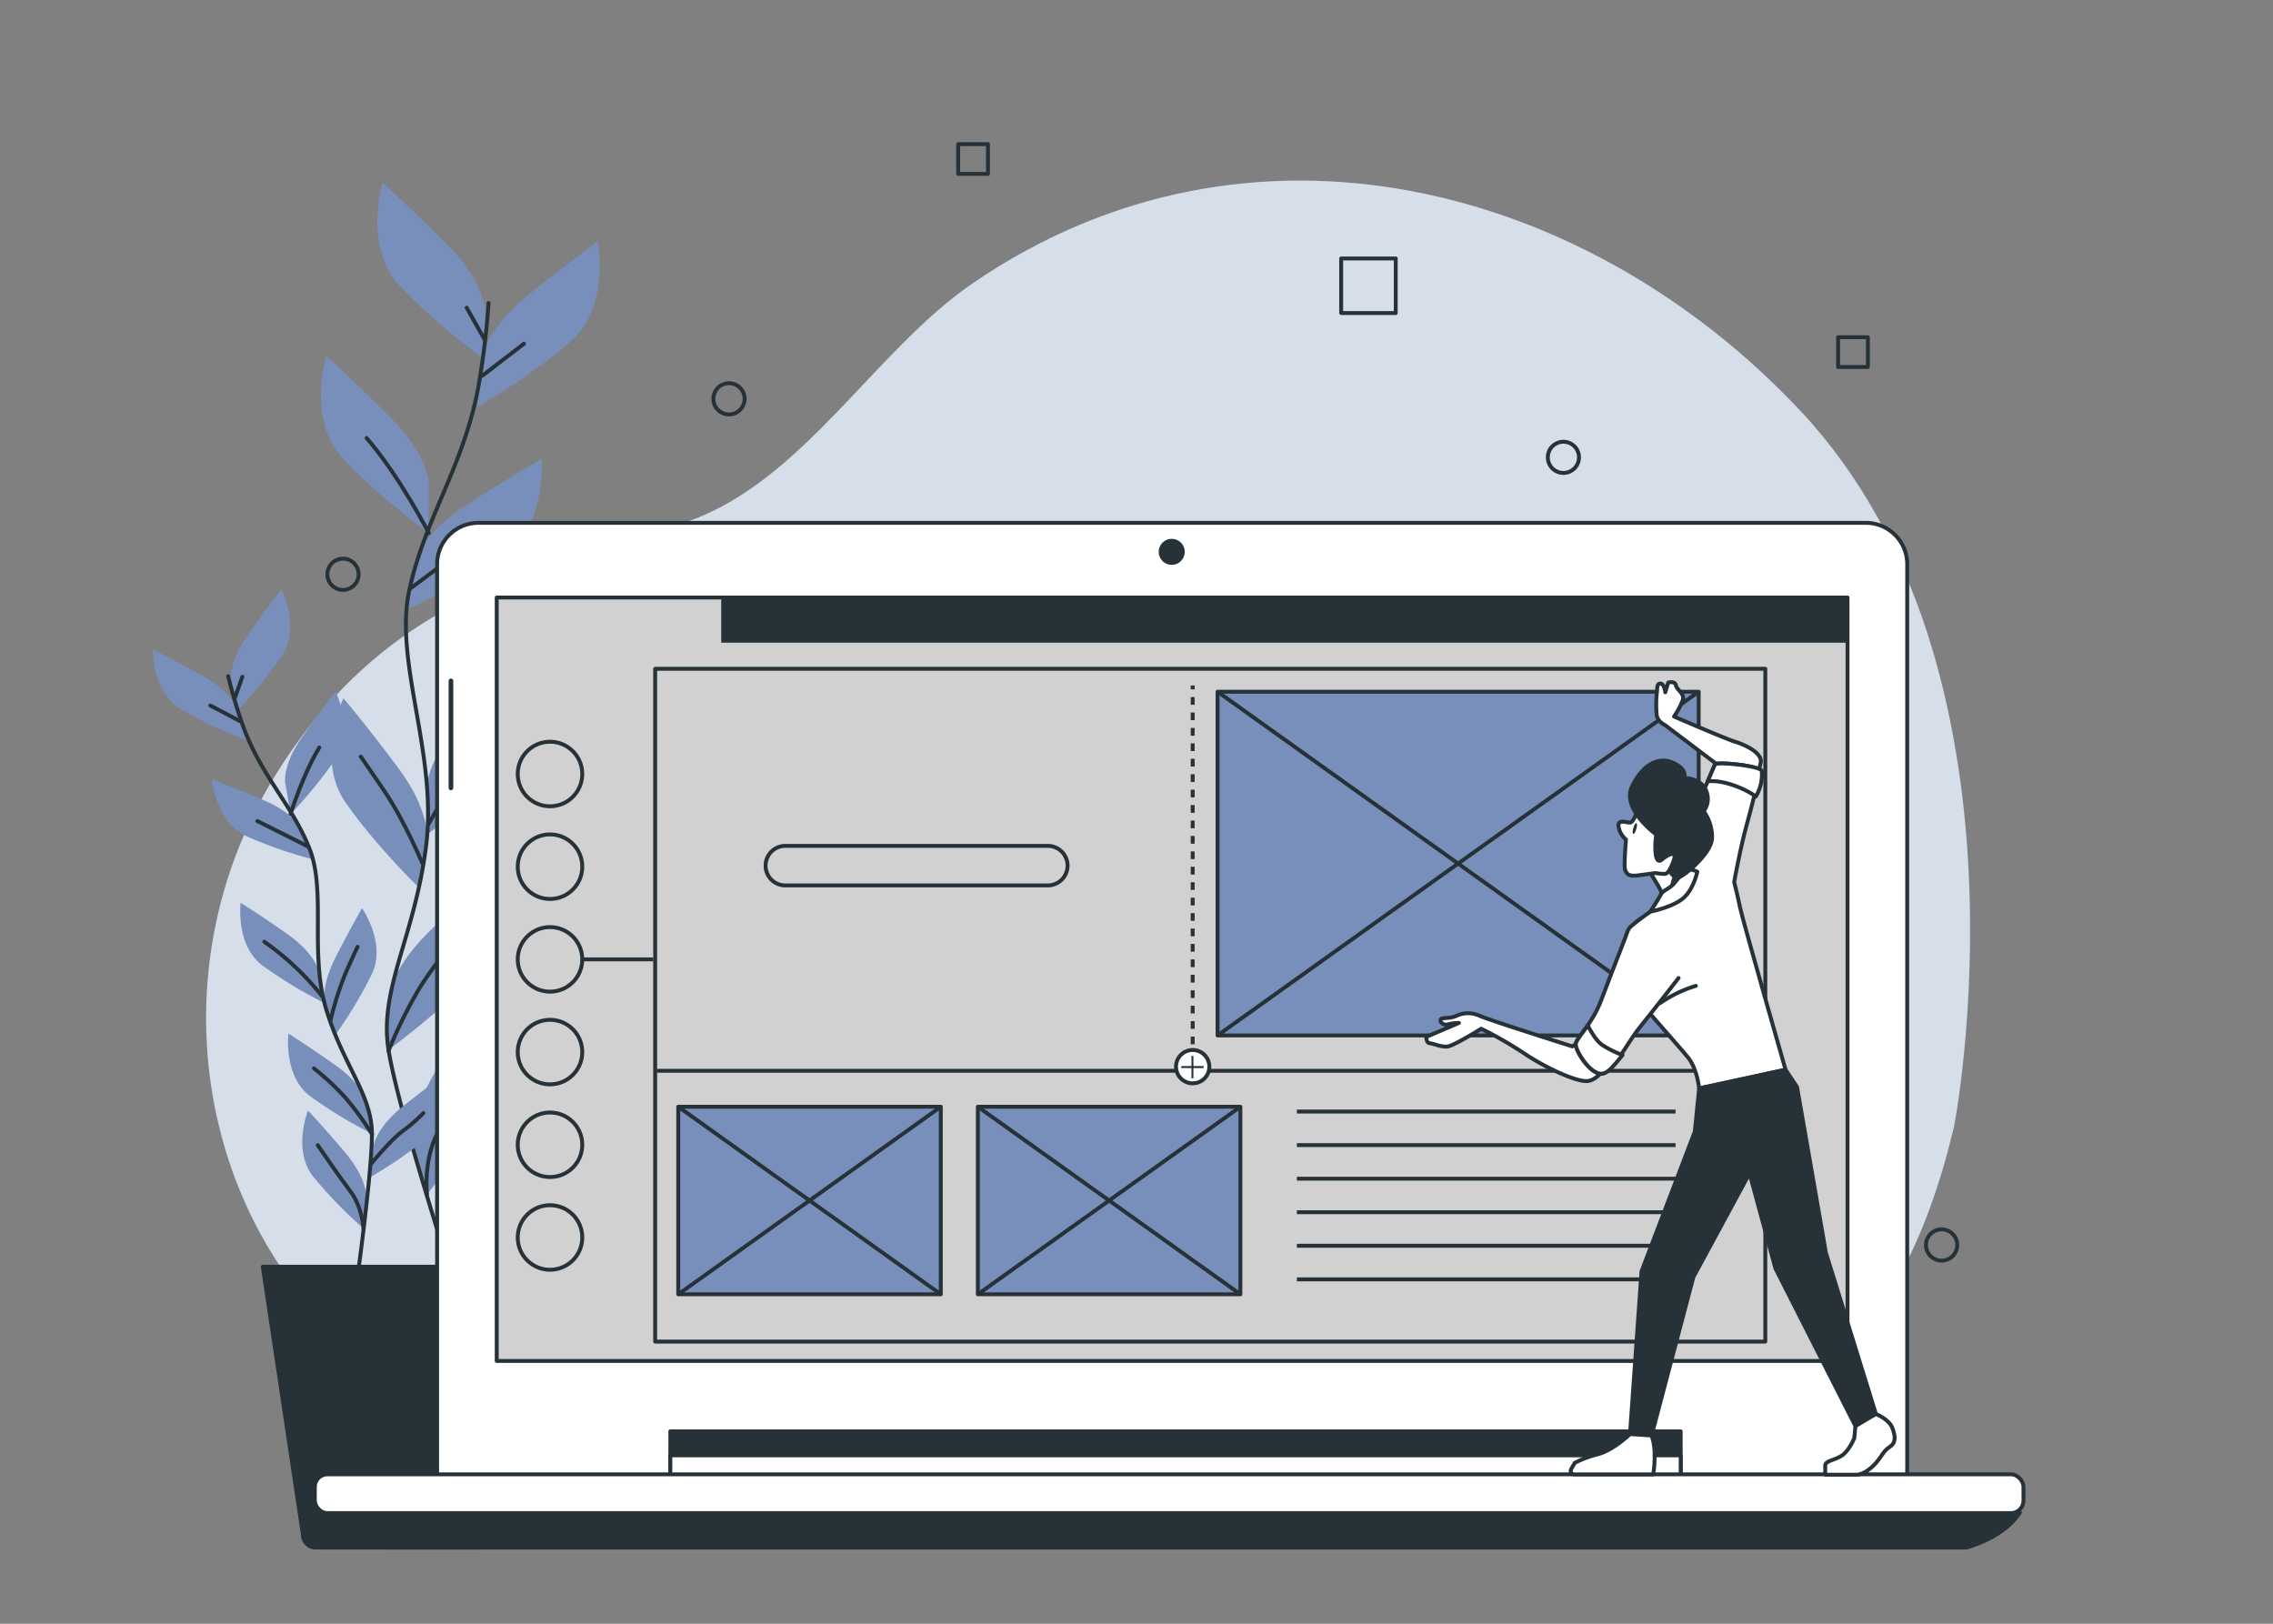 <svg class="animated" id="freepik_stories-insert-block" xmlns="http://www.w3.org/2000/svg" viewBox="0 0 700 500" version="1.1" xmlns:xlink="http://www.w3.org/1999/xlink" xmlns:svgjs="http://svgjs.com/svgjs"><rect x="0" y="0" width="700" height="500" fill="#808080" stroke="none"/><g id="freepik--background-simple--inject-221" class="animable" style="transform-origin: 335.094px 250.4px;"><path d="M601.81,346.69s27.37-140.34-47.19-220c-65.82-70.29-170-97.63-255-39.5-30.27,20.71-52.3,60.91-87.66,73.34-39.64,13.93-90.61,18.91-127.42,78.63S61,375.55,110,416.36s135,1,212.38-2S561.22,519.87,601.81,346.69Z" style="fill: rgb(119, 143, 186); transform-origin: 335.094px 250.4px;" id="elxulb4w7kub" class="animable"></path><g id="elxk46bwvdpy"><path d="M601.81,346.69s27.37-140.34-47.19-220c-65.82-70.29-170-97.63-255-39.5-30.27,20.71-52.3,60.91-87.66,73.34-39.64,13.93-90.61,18.91-127.42,78.63S61,375.55,110,416.36s135,1,212.38-2S561.22,519.87,601.81,346.69Z" style="fill: rgb(255, 255, 255); opacity: 0.7; transform-origin: 335.094px 250.4px;" class="animable"></path></g></g><g id="freepik--Plants--inject-221" class="animable" style="transform-origin: 115.881px 266.405px;"><path d="M149.38,95.51s0-8.53-11.94-20.47-19.62-18.77-19.62-18.77-6,19.62,5.11,31.56,26.45,23,26.45,23Z" style="fill: rgb(119, 143, 186); transform-origin: 132.791px 83.55px;" id="elvxo1as91a0f" class="animable"></path><path d="M132.05,148.79s0-8.53-12-20.48-19.62-18.76-19.62-18.76-6,19.62,5.12,31.56,26.45,23,26.45,23Z" style="fill: rgb(119, 143, 186); transform-origin: 115.432px 136.83px;" id="elritdv5c5flm" class="animable"></path><path d="M148.63,110s.9-8.48,14-19.1,21.49-16.59,21.49-16.59S188,94.5,175.74,105.2,147,125.31,147,125.31Z" style="fill: rgb(119, 143, 186); transform-origin: 165.851px 99.81px;" id="elqzec8tibgz" class="animable"></path><path d="M127.69,173s1.79-8.34,16-17.52,23.12-14.24,23.12-14.24,1.72,20.44-11.62,29.79-30.69,17-30.69,17Z" style="fill: rgb(119, 143, 186); transform-origin: 145.691px 164.635px;" id="elyukuk9ld8v" class="animable"></path><path d="M131.63,241.56s0-8.53,11.94-20.48,19.62-18.76,19.62-18.76,6,19.62-5.12,31.56-26.44,23-26.44,23Z" style="fill: rgb(119, 143, 186); transform-origin: 148.218px 229.6px;" id="elh2u2re6ctzc" class="animable"></path><path d="M131.43,258.3s1.21-8.44-8.92-22S105.76,215,105.76,215s-8.7,18.58.58,32,22.9,26.56,22.9,26.56Z" style="fill: rgb(119, 143, 186); transform-origin: 116.767px 244.28px;" id="el8lpjnghcqfn" class="animable"></path><path d="M119.65,307.92s0-8.53,11.94-20.47,19.62-18.77,19.62-18.77,6,19.62-5.11,31.57-26.45,23-26.45,23Z" style="fill: rgb(119, 143, 186); transform-origin: 136.239px 295.965px;" id="el8ejkqijfzao" class="animable"></path><path d="M127.63,352.92s-2.17-8.26,6.36-22.84S148.22,307,148.22,307s10.75,17.47,3,31.83-19.75,29-19.75,29Z" style="fill: rgb(119, 143, 186); transform-origin: 140.706px 337.415px;" id="el0pnqpklqda9" class="animable"></path><path d="M150.46,93.32a242.41,242.41,0,0,1-3.27,26.49C142.47,144.2,130.67,159.94,126,182s8.83,50.42,5.2,78.71-14.65,44-11.5,62.92,19.67,70,19.67,70" style="fill: none; stroke: rgb(38, 50, 56); stroke-linecap: round; stroke-linejoin: round; stroke-width: 1.201px; transform-origin: 134.8px 243.475px;" id="elozty0s6tyld" class="animable"></path><line x1="148.51" y1="115.71" x2="161.38" y2="105.83" style="fill: none; stroke: rgb(38, 50, 56); stroke-linecap: round; stroke-linejoin: round; stroke-width: 1.201px; transform-origin: 154.945px 110.77px;" id="elv7g3gfzsd8o" class="animable"></line><line x1="149.11" y1="104.34" x2="143.72" y2="94.76" style="fill: none; stroke: rgb(38, 50, 56); stroke-linecap: round; stroke-linejoin: round; stroke-width: 1.201px; transform-origin: 146.415px 99.55px;" id="elzkasypgtsml" class="animable"></line><path d="M126.66,181s10.78-8.08,21.85-16.16" style="fill: none; stroke: rgb(38, 50, 56); stroke-linecap: round; stroke-linejoin: round; stroke-width: 1.201px; transform-origin: 137.585px 172.92px;" id="el1an7tagr9iui" class="animable"></path><path d="M132.05,164.14s-9-17.6-19.16-29.27" style="fill: none; stroke: rgb(38, 50, 56); stroke-linecap: round; stroke-linejoin: round; stroke-width: 1.201px; transform-origin: 122.47px 149.505px;" id="elfklys4h0pvh" class="animable"></path><path d="M132.05,253.69a133.33,133.33,0,0,1,23-30.83" style="fill: none; stroke: rgb(38, 50, 56); stroke-linecap: round; stroke-linejoin: round; stroke-width: 1.201px; transform-origin: 143.55px 238.275px;" id="elyl68f3kiuaj" class="animable"></path><path d="M130,265.67s-5.38-12.87-11.67-22.15S111.1,233,111.1,233" style="fill: none; stroke: rgb(38, 50, 56); stroke-linecap: round; stroke-linejoin: round; stroke-width: 1.201px; transform-origin: 120.55px 249.335px;" id="el1b6qot2tt4u" class="animable"></path><path d="M119.65,323.6A143.34,143.34,0,0,1,129.36,304a124.8,124.8,0,0,1,12.57-16.46" style="fill: none; stroke: rgb(38, 50, 56); stroke-linecap: round; stroke-linejoin: round; stroke-width: 1.201px; transform-origin: 130.79px 305.57px;" id="elyjno3h3rcx" class="animable"></path><path d="M131.51,367.77s-1.26-10.22,3.23-18.9,9.58-20.05,11.68-24.54" style="fill: none; stroke: rgb(38, 50, 56); stroke-linecap: round; stroke-linejoin: round; stroke-width: 1.201px; transform-origin: 138.884px 346.05px;" id="elk80e8soabh" class="animable"></path><path d="M71.17,209.48s-.92-5.35,5.27-14.14,10.27-13.9,10.27-13.9,5.87,11.66.21,20.35A133.9,133.9,0,0,1,72.84,219.1Z" style="fill: rgb(119, 143, 186); transform-origin: 80.252px 200.27px;" id="el2ea57d0cyos" class="animable"></path><path d="M87.83,241s-.93-5.35,5.26-14.13S103.36,213,103.36,213s5.87,11.65.22,20.35a133.55,133.55,0,0,1-14.09,17.31Z" style="fill: rgb(119, 143, 186); transform-origin: 96.908px 231.83px;" id="elzpnz66yr7ea" class="animable"></path><path d="M73.22,218.5s-1.49-5.22-10.88-10.45S47.06,200,47.06,200,46.83,213,55.7,218.41a133.33,133.33,0,0,0,20.2,9.49Z" style="fill: rgb(119, 143, 186); transform-origin: 61.48px 213.95px;" id="eldr3vf8czvep" class="animable"></path><path d="M93.18,255.69s-2-5-11.91-9.25-16-6.42-16-6.42,1.14,13,10.52,17.42a134.12,134.12,0,0,0,21.09,7.31Z" style="fill: rgb(119, 143, 186); transform-origin: 81.075px 252.385px;" id="elugh5ek0qc18" class="animable"></path><path d="M98.16,299.13s-.93-5.35-9.71-11.54S74.11,278,74.11,278s-1.62,12.95,6.63,19.24a133.8,133.8,0,0,0,19.09,11.57Z" style="fill: rgb(119, 143, 186); transform-origin: 86.906px 293.405px;" id="el4atcffpupl" class="animable"></path><path d="M100.1,309.61s-1.67-5.16,3.21-14.74,8.18-15.22,8.18-15.22,7.48,10.7,3.11,20.11a133,133,0,0,1-11.48,19.14Z" style="fill: rgb(119, 143, 186); transform-origin: 107.897px 299.275px;" id="ely0sjyif88bk" class="animable"></path><path d="M115.09,352.76s.62-5.39,9-12.08,13.77-10.44,13.77-10.44,2.35,12.84-5.53,19.59A134.13,134.13,0,0,1,114,362.47Z" style="fill: rgb(119, 143, 186); transform-origin: 126.094px 346.355px;" id="elgf8k5f9wmcu" class="animable"></path><path d="M112.88,339.45s-.93-5.35-9.72-11.54-14.34-9.64-14.34-9.64-1.61,13,6.64,19.24a134,134,0,0,0,19.08,11.57Z" style="fill: rgb(119, 143, 186); transform-origin: 101.617px 333.675px;" id="eld7bvdeklq0m" class="animable"></path><path d="M112.76,368.53s.46-5.41-6.47-13.63S94.85,342,94.85,342,90,354.07,96.4,362.24a133.15,133.15,0,0,0,15.53,16Z" style="fill: rgb(119, 143, 186); transform-origin: 102.928px 360.12px;" id="elzptzy6i3bkn" class="animable"></path><path d="M70.26,208.22a156.73,156.73,0,0,0,4.92,16.26c5.61,14.78,14.72,23.37,20.07,36.67s-.06,32.57,5.29,49.92,14,26,14,38.21-4.74,46.05-4.74,46.05" style="fill: none; stroke: rgb(38, 50, 56); stroke-linecap: round; stroke-linejoin: round; stroke-width: 1.201px; transform-origin: 92.4px 301.775px;" id="el27w0hyfaceo" class="animable"></path><line x1="73.91" y1="222.05" x2="64.77" y2="217.25" style="fill: none; stroke: rgb(38, 50, 56); stroke-linecap: round; stroke-linejoin: round; stroke-width: 1.201px; transform-origin: 69.34px 219.65px;" id="elsorfgs0j7l" class="animable"></line><line x1="72.3" y1="214.98" x2="74.64" y2="208.39" style="fill: none; stroke: rgb(38, 50, 56); stroke-linecap: round; stroke-linejoin: round; stroke-width: 1.201px; transform-origin: 73.47px 211.685px;" id="elq4xup089j4" class="animable"></line><path d="M94.7,260.59s-7.64-3.9-15.46-7.76" style="fill: none; stroke: rgb(38, 50, 56); stroke-linecap: round; stroke-linejoin: round; stroke-width: 1.201px; transform-origin: 86.97px 256.71px;" id="elbuvalcqmz9q" class="animable"></path><path d="M89.49,250.63s3.72-12,8.84-20.44" style="fill: none; stroke: rgb(38, 50, 56); stroke-linecap: round; stroke-linejoin: round; stroke-width: 1.201px; transform-origin: 93.91px 240.41px;" id="el9yuk9uodb" class="animable"></path><path d="M99.21,306.79A84.56,84.56,0,0,0,81.41,290" style="fill: none; stroke: rgb(38, 50, 56); stroke-linecap: round; stroke-linejoin: round; stroke-width: 1.201px; transform-origin: 90.31px 298.395px;" id="els1pxaxglna" class="animable"></path><path d="M101.83,314.07a96.06,96.06,0,0,1,4.91-15.16c2.94-6.5,3.37-7.35,3.37-7.35" style="fill: none; stroke: rgb(38, 50, 56); stroke-linecap: round; stroke-linejoin: round; stroke-width: 1.201px; transform-origin: 105.97px 302.815px;" id="elq7t7fxo6zza" class="animable"></path><path d="M114.16,358.52s6.06-7.43,9.83-10.21a52.17,52.17,0,0,0,6.39-5.55" style="fill: none; stroke: rgb(38, 50, 56); stroke-linecap: round; stroke-linejoin: round; stroke-width: 1.201px; transform-origin: 122.27px 350.64px;" id="elemg6y44hl7j" class="animable"></path><path d="M114.58,349.28A91.72,91.72,0,0,0,106.36,338a79.8,79.8,0,0,0-9.67-9" style="fill: none; stroke: rgb(38, 50, 56); stroke-linecap: round; stroke-linejoin: round; stroke-width: 1.201px; transform-origin: 105.635px 339.14px;" id="el64rqwd877dq" class="animable"></path><path d="M111.93,378.26s-.32-6.54-4.07-11.49-8.19-11.54-10-14.13" style="fill: none; stroke: rgb(38, 50, 56); stroke-linecap: round; stroke-linejoin: round; stroke-width: 1.201px; transform-origin: 104.895px 365.45px;" id="el7bj9b6jo2wj" class="animable"></path><path d="M147.06,476.54H97.22a3.93,3.93,0,0,1-3.93-3.93L80.93,390.06h82.42L151,472.61A3.93,3.93,0,0,1,147.06,476.54Z" style="fill: rgb(38, 50, 56); stroke: rgb(38, 50, 56); stroke-linecap: round; stroke-linejoin: round; stroke-width: 1.201px; transform-origin: 122.14px 433.3px;" id="elo1oaiu00gp8" class="animable"></path></g><g id="freepik--Graphics--inject-221" class="animable" style="transform-origin: 351.785px 215.33px;"><g id="el3zkxz9mjg6c"><rect x="413.03" y="79.59" width="16.81" height="16.81" style="fill: none; stroke: rgb(38, 50, 56); stroke-linecap: round; stroke-linejoin: round; stroke-width: 1.201px; transform-origin: 421.435px 87.995px; transform: rotate(-45deg);" class="animable"></rect></g><g id="el6ch2adrzx2a"><rect x="295.09" y="44.38" width="9.17" height="9.17" style="fill: none; stroke: rgb(38, 50, 56); stroke-linecap: round; stroke-linejoin: round; stroke-width: 1.201px; transform-origin: 299.675px 48.965px; transform: rotate(-45deg);" class="animable"></rect></g><g id="eld8g6br68ovb"><rect x="566.07" y="103.84" width="9.17" height="9.17" style="fill: none; stroke: rgb(38, 50, 56); stroke-linecap: round; stroke-linejoin: round; stroke-width: 1.201px; transform-origin: 570.655px 108.425px; transform: rotate(-45deg);" class="animable"></rect></g><path d="M229.31,122.82a4.81,4.81,0,1,0-4.8,4.8A4.8,4.8,0,0,0,229.31,122.82Z" style="fill: none; stroke: rgb(38, 50, 56); stroke-linecap: round; stroke-linejoin: round; stroke-width: 1.201px; transform-origin: 224.5px 122.81px;" id="elsalkgkxjmc" class="animable"></path><path d="M602.75,383.38a4.81,4.81,0,1,0-4.81,4.8A4.8,4.8,0,0,0,602.75,383.38Z" style="fill: none; stroke: rgb(38, 50, 56); stroke-linecap: round; stroke-linejoin: round; stroke-width: 1.201px; transform-origin: 597.94px 383.37px;" id="el09ww0bg20zsf" class="animable"></path><path d="M486.27,140.83a4.8,4.8,0,1,0-4.8,4.8A4.8,4.8,0,0,0,486.27,140.83Z" style="fill: none; stroke: rgb(38, 50, 56); stroke-linecap: round; stroke-linejoin: round; stroke-width: 1.201px; transform-origin: 481.47px 140.83px;" id="el2o3hfrieh2e" class="animable"></path><path d="M110.44,176.85a4.81,4.81,0,1,0-4.81,4.8A4.81,4.81,0,0,0,110.44,176.85Z" style="fill: none; stroke: rgb(38, 50, 56); stroke-linecap: round; stroke-linejoin: round; stroke-width: 1.201px; transform-origin: 105.63px 176.84px;" id="el4fzenucggr" class="animable"></path></g><g id="freepik--Device--inject-221" class="animable" style="transform-origin: 360.055px 318.77px;"><path d="M147.34,161H574.61a12.74,12.74,0,0,1,12.74,12.74V454.91a0,0,0,0,1,0,0H134.61a0,0,0,0,1,0,0V173.78A12.74,12.74,0,0,1,147.34,161Z" style="fill: rgb(255, 255, 255); stroke: rgb(38, 50, 56); stroke-linecap: round; stroke-linejoin: round; stroke-width: 1.201px; transform-origin: 360.98px 307.955px;" id="el148vfr8g63jn" class="animable"></path><rect x="206.44" y="440.76" width="311.15" height="15.33" style="fill: rgb(38, 50, 56); stroke: rgb(38, 50, 56); stroke-linecap: round; stroke-linejoin: round; stroke-width: 1.201px; transform-origin: 362.015px 448.425px;" id="elt4fbojqua7c" class="animable"></rect><rect x="206.44" y="448.15" width="311.15" height="7.95" style="fill: rgb(255, 255, 255); stroke: rgb(38, 50, 56); stroke-linecap: round; stroke-linejoin: round; stroke-width: 1.201px; transform-origin: 362.015px 452.125px;" id="el8to7550tguk" class="animable"></rect><path d="M98,465.18s5.11,6.25,20.44,11.36H605.59s11.36-2.84,16.47-10.79Z" style="fill: rgb(38, 50, 56); stroke: rgb(38, 50, 56); stroke-linecap: round; stroke-linejoin: round; stroke-width: 1.201px; transform-origin: 360.03px 470.86px;" id="elfy59jo617h" class="animable"></path><rect x="96.95" y="453.99" width="526.21" height="11.94" rx="3.86" style="fill: rgb(255, 255, 255); stroke: rgb(38, 50, 56); stroke-linecap: round; stroke-linejoin: round; stroke-width: 1.201px; transform-origin: 360.055px 459.96px;" id="elb8efivowbt" class="animable"></rect><path d="M364.85,169.93a4,4,0,1,0-4,4A4,4,0,0,0,364.85,169.93Z" style="fill: rgb(38, 50, 56); transform-origin: 360.85px 169.93px;" id="eluiptluvxe78" class="animable"></path><path d="M138.87,243.74h0a1.13,1.13,0,0,1-1.13-1.13V209.68a1.14,1.14,0,0,1,1.13-1.14h0a1.14,1.14,0,0,1,1.14,1.14v32.93A1.13,1.13,0,0,1,138.87,243.74Z" style="fill: rgb(38, 50, 56); stroke: rgb(255, 255, 255); stroke-linejoin: round; stroke-width: 0.831px; transform-origin: 138.875px 226.14px;" id="elwyk64jhiyur" class="animable"></path><rect x="152.97" y="184" width="416" height="235.09" style="fill: rgb(209, 209, 209); stroke: rgb(38, 50, 56); stroke-linejoin: round; stroke-width: 1.201px; transform-origin: 360.97px 301.545px;" id="elndk3g2bcjwo" class="animable"></rect><rect x="222.11" y="184" width="346.87" height="13.9" style="fill: rgb(38, 50, 56); transform-origin: 395.545px 190.95px;" id="elw0yyguflqks" class="animable"></rect><g id="el94of1j7295l"><circle cx="169.38" cy="238.34" r="9.94" style="fill: none; stroke: rgb(38, 50, 56); stroke-linejoin: round; stroke-width: 1.201px; transform-origin: 169.38px 238.34px; transform: rotate(-22.5deg);" class="animable"></circle></g><circle cx="169.38" cy="266.88" r="9.94" style="fill: none; stroke: rgb(38, 50, 56); stroke-linejoin: round; stroke-width: 1.201px; transform-origin: 169.38px 266.88px;" id="elfifvul5xebr" class="animable"></circle><g id="elub4cx0tprrh"><circle cx="169.38" cy="295.42" r="9.94" style="fill: none; stroke: rgb(38, 50, 56); stroke-linejoin: round; stroke-width: 1.201px; transform-origin: 169.38px 295.42px; transform: rotate(-22.5deg);" class="animable"></circle></g><circle cx="169.38" cy="323.97" r="9.94" style="fill: none; stroke: rgb(38, 50, 56); stroke-linejoin: round; stroke-width: 1.201px; transform-origin: 169.38px 323.97px;" id="elsiqob11ka4b" class="animable"></circle><circle cx="169.38" cy="352.51" r="9.94" style="fill: none; stroke: rgb(38, 50, 56); stroke-linejoin: round; stroke-width: 1.201px; transform-origin: 169.38px 352.51px;" id="elxit3m6drv" class="animable"></circle><g id="elu6365kwvf2h"><circle cx="169.38" cy="381.06" r="9.94" style="fill: none; stroke: rgb(38, 50, 56); stroke-linejoin: round; stroke-width: 1.201px; transform-origin: 169.38px 381.06px; transform: rotate(-80.78deg);" class="animable"></circle></g><rect x="201.77" y="205.94" width="341.88" height="207.18" style="fill: none; stroke: rgb(38, 50, 56); stroke-linejoin: round; stroke-width: 1.201px; transform-origin: 372.71px 309.53px;" id="el162yy8v53sj" class="animable"></rect><line x1="202.31" y1="329.73" x2="544.06" y2="329.73" style="fill: none; stroke: rgb(38, 50, 56); stroke-linejoin: round; stroke-width: 1.201px; transform-origin: 373.185px 329.73px;" id="elwr619jo2ff" class="animable"></line><line x1="399.39" y1="342.28" x2="516.01" y2="342.28" style="fill: none; stroke: rgb(38, 50, 56); stroke-linejoin: round; stroke-width: 1.201px; transform-origin: 457.7px 342.28px;" id="el50ifm14zo3d" class="animable"></line><line x1="399.39" y1="352.61" x2="516.01" y2="352.61" style="fill: none; stroke: rgb(38, 50, 56); stroke-linejoin: round; stroke-width: 1.201px; transform-origin: 457.7px 352.61px;" id="elkyppnsk1kqk" class="animable"></line><line x1="399.39" y1="362.95" x2="516.01" y2="362.95" style="fill: none; stroke: rgb(38, 50, 56); stroke-linejoin: round; stroke-width: 1.201px; transform-origin: 457.7px 362.95px;" id="el6ak9hsc9ydx" class="animable"></line><line x1="399.39" y1="373.28" x2="516.01" y2="373.28" style="fill: none; stroke: rgb(38, 50, 56); stroke-linejoin: round; stroke-width: 1.201px; transform-origin: 457.7px 373.28px;" id="el3vnvh5erbbp" class="animable"></line><line x1="399.39" y1="383.61" x2="516.01" y2="383.61" style="fill: none; stroke: rgb(38, 50, 56); stroke-linejoin: round; stroke-width: 1.201px; transform-origin: 457.7px 383.61px;" id="elcf7wsthmy8" class="animable"></line><line x1="399.39" y1="393.95" x2="516.01" y2="393.95" style="fill: none; stroke: rgb(38, 50, 56); stroke-linejoin: round; stroke-width: 1.201px; transform-origin: 457.7px 393.95px;" id="el3b6qhglgywk" class="animable"></line><line x1="367.3" y1="211.08" x2="367.3" y2="212.28" style="fill: none; stroke: rgb(38, 50, 56); stroke-linejoin: round; stroke-width: 1.201px; transform-origin: 367.3px 211.68px;" id="elhc4tcs8jk8i" class="animable"></line><line x1="367.3" y1="214.65" x2="367.3" y2="322.75" style="fill: none; stroke: rgb(38, 50, 56); stroke-linejoin: round; stroke-width: 1.201px; stroke-dasharray: 2.376, 2.376; transform-origin: 367.3px 268.7px;" id="el971n4u9bjdp" class="animable"></line><line x1="367.3" y1="323.94" x2="367.3" y2="325.14" style="fill: none; stroke: rgb(38, 50, 56); stroke-linejoin: round; stroke-width: 1.201px; transform-origin: 367.3px 324.54px;" id="el8pjtxk8emc8" class="animable"></line><path d="M372.43,328.46a5.13,5.13,0,1,0-5.13,5.13A5.12,5.12,0,0,0,372.43,328.46Z" style="fill: rgb(255, 255, 255); stroke: rgb(38, 50, 56); stroke-linejoin: round; stroke-width: 1.201px; transform-origin: 367.3px 328.46px;" id="elkwtllpkm1qj" class="animable"></path><line x1="367.23" y1="325.14" x2="367.23" y2="332.02" style="fill: none; stroke: rgb(38, 50, 56); stroke-linejoin: round; stroke-width: 0.6px; transform-origin: 367.23px 328.58px;" id="elnrpytystxx" class="animable"></line><line x1="370.67" y1="328.58" x2="363.79" y2="328.58" style="fill: none; stroke: rgb(38, 50, 56); stroke-linejoin: round; stroke-width: 0.6px; transform-origin: 367.23px 328.58px;" id="elzbmzjmoe8je" class="animable"></line><path d="M322.68,272.65H241.86a6.08,6.08,0,0,1-6.09-6.09h0a6.08,6.08,0,0,1,6.09-6.09h80.82a6.09,6.09,0,0,1,6.09,6.09h0A6.09,6.09,0,0,1,322.68,272.65Z" style="fill: none; stroke: rgb(38, 50, 56); stroke-linejoin: round; stroke-width: 1.201px; transform-origin: 282.27px 266.56px;" id="elfne5rxrky7l" class="animable"></path><rect x="208.88" y="340.8" width="80.85" height="57.75" style="fill: rgb(119, 143, 186); stroke: rgb(38, 50, 56); stroke-linejoin: round; stroke-width: 1.201px; transform-origin: 249.305px 369.675px;" id="elqj3j4j5c9vh" class="animable"></rect><line x1="208.88" y1="398.55" x2="289.73" y2="340.8" style="fill: none; stroke: rgb(38, 50, 56); stroke-linejoin: round; stroke-width: 1.201px; transform-origin: 249.305px 369.675px;" id="elvi9a0mf4jck" class="animable"></line><line x1="208.88" y1="340.8" x2="289.73" y2="398.55" style="fill: none; stroke: rgb(38, 50, 56); stroke-linejoin: round; stroke-width: 1.201px; transform-origin: 249.305px 369.675px;" id="elgbumpkaqtm" class="animable"></line><rect x="301.14" y="340.8" width="80.85" height="57.75" style="fill: rgb(119, 143, 186); stroke: rgb(38, 50, 56); stroke-linejoin: round; stroke-width: 1.201px; transform-origin: 341.565px 369.675px;" id="el5onbvxqptdq" class="animable"></rect><line x1="301.14" y1="398.55" x2="382" y2="340.8" style="fill: none; stroke: rgb(38, 50, 56); stroke-linejoin: round; stroke-width: 1.201px; transform-origin: 341.57px 369.675px;" id="eltkitydd8rb" class="animable"></line><line x1="301.14" y1="340.8" x2="382" y2="398.55" style="fill: none; stroke: rgb(38, 50, 56); stroke-linejoin: round; stroke-width: 1.201px; transform-origin: 341.57px 369.675px;" id="eldusgeyee2wp" class="animable"></line><line x1="179.32" y1="295.42" x2="201.18" y2="295.42" style="fill: none; stroke: rgb(38, 50, 56); stroke-linejoin: round; stroke-width: 1.201px; transform-origin: 190.25px 295.42px;" id="eli1hmtd2v68q" class="animable"></line></g><g id="freepik--Character--inject-221" class="animable animator-active" style="transform-origin: 479.225px 332.091px;"><rect x="374.96" y="213" width="148.17" height="105.84" style="fill: rgb(119, 143, 186); stroke: rgb(38, 50, 56); stroke-linejoin: round; stroke-width: 1.201px; transform-origin: 449.045px 265.92px;" id="elh9aia1p9xci" class="animable"></rect><line x1="374.96" y1="318.84" x2="523.13" y2="213" style="fill: none; stroke: rgb(38, 50, 56); stroke-linejoin: round; stroke-width: 1.201px; transform-origin: 449.045px 265.92px;" id="elgl99xujtca" class="animable"></line><line x1="374.96" y1="213" x2="523.13" y2="318.84" style="fill: none; stroke: rgb(38, 50, 56); stroke-linejoin: round; stroke-width: 1.201px; transform-origin: 449.045px 265.92px;" id="elld8rqsxi3kf" class="animable"></line><path d="M507.38,267.62a59.71,59.71,0,0,1,3.54,5.61,22.68,22.68,0,0,1,2,4.86s.63-.55,4-3.56,3.67-5.85,3.67-5.85L517.4,264S509.39,263.39,507.38,267.62Z" style="fill: rgb(255, 255, 255); stroke: rgb(38, 50, 56); stroke-linecap: round; stroke-linejoin: round; stroke-width: 1.201px; transform-origin: 513.985px 271.03px;" id="elyedysyn019" class="animable"></path><path d="M504.14,250s-1.09,3.16-2.08,3.29-3.92-1.24-3.6,1.22a6.58,6.58,0,0,0,2.28,4s-.68,8.11-.27,9.31,1,2.12,4,1.73l5.42-.71a17.57,17.57,0,0,0,2,.23c1.26.08,1.24.22,3.41-2.32s3.51-.35,2.95-4.54-1.15-6.87-3.48-9.32S504.14,250,504.14,250Z" style="fill: rgb(255, 255, 255); stroke: rgb(38, 50, 56); stroke-linecap: round; stroke-linejoin: round; stroke-width: 1.201px; transform-origin: 508.407px 259.82px;" id="elzr04rth1bnq" class="animable"></path><path d="M503,255c-.27.92-.29,1.72,0,1.79s.66-.61.93-1.53.29-1.73,0-1.8S503.26,254.09,503,255Z" style="fill: rgb(38, 50, 56); transform-origin: 503.465px 255.125px;" id="el82wg9c594oi" class="animable"></path><path d="M529.85,236.19l-17-12.85s-2.68-1.2-2.68-3.59a35.78,35.78,0,0,1,0-5.67c.29-2.39,0-3.59,1.19-3.59s1.49,2.69,1.49,2.69l.9-3s2.09-.59,2.39.9,2.69,2.39,2.09,4.48a22.8,22.8,0,0,1-2.69,5.08s15.84,6.87,18.82,7.77,8.47,3.43,7.87,6.42-3.54,11.94-3.54,11.94Z" style="fill: rgb(255, 255, 255); stroke: rgb(38, 50, 56); stroke-linecap: round; stroke-linejoin: round; stroke-width: 1.201px; transform-origin: 526.166px 228.417px;" id="ellpt59ku3rwg" class="animable"></path><path d="M513.73,276.83s-4.16,2.86-9,6.44c-6,4.44-6.1,14.74-6.53,15.78-.7,1.73,18.94,23.1,21.75,26.7s3.32,9.4,3.32,9.4l26.61-5.76s-13.32-46.5-14-49.91-1.82-7.85-1.82-7.85,1.84-10.51,4.22-19,3.35-13.92,3.17-15.3-7.53-2.17-10.57-2.23-2.76.36-2.76.36-6.61,15.35-7,16.1S513.73,276.83,513.73,276.83Z" style="fill: rgb(255, 255, 255); stroke: rgb(38, 50, 56); stroke-linecap: round; stroke-linejoin: round; stroke-width: 1.201px; transform-origin: 524.031px 285.122px;" id="elbs9srbhjufe" class="animable"></path><polygon points="523.27 335.15 521.94 348.46 505.53 391.48 501.98 441.59 508.63 442.04 521.5 393.25 538.79 361.32 546.77 390.59 571.41 439.14 577.71 435.42 562.3 385.71 553.43 334.71 549.88 329.39 523.27 335.15" style="fill: rgb(38, 50, 56); stroke: rgb(38, 50, 56); stroke-linecap: round; stroke-linejoin: round; stroke-width: 1.201px; transform-origin: 539.845px 385.715px;" id="ela8bpm11de8g" class="animable"></polygon><path d="M518.64,268a49.72,49.72,0,0,1-3.19,4.16c-1.43,1.59-3.46,2.09-4,3.33a60.34,60.34,0,0,1-3.26,5.24s6.59-1.24,10-4,4.51-8.3,4.51-8.3S520.15,267.1,518.64,268Z" style="fill: rgb(255, 255, 255); stroke: rgb(38, 50, 56); stroke-linecap: round; stroke-linejoin: round; stroke-width: 1.201px; transform-origin: 515.445px 274.209px;" id="elz8bg16t9xy" class="animable"></path><path d="M484.22,322.22s-26.05-8.24-28.57-9.43a8.45,8.45,0,0,0-7.27.08c-2.34,1-4.68.23-4.74,1.27s1.45,1.64,2.31,1.28a14,14,0,0,1,3.34-.42l-10,4.27s-.21,1.85,1.12,2,3.26,1.13,5.23,1,10.5-5.49,10.5-5.49a116.38,116.38,0,0,1,13.24,7.59c6.45,4.36,16.46,9.05,19.78,8.49s7.23-5.95,6.74-8.21C493.78,315.05,484.22,322.22,484.22,322.22Z" style="fill: rgb(255, 255, 255); stroke: rgb(38, 50, 56); stroke-linecap: round; stroke-linejoin: round; stroke-width: 1.201px; transform-origin: 467.61px 322.457px;" id="elrvd8xxhwzs" class="animable"></path><path d="M516.94,301.16s-7.77,10-12,15.26-8.48,14.44-12,14.2-7.87-7.28-7.65-9.18,5-6,7.8-13.4c2.06-5.49,5.68-14.8,7.4-19.2.63-1.61.76-2.85,2.13-3.89l2.11-1.68" style="fill: rgb(255, 255, 255); stroke: rgb(38, 50, 56); stroke-linecap: round; stroke-linejoin: round; stroke-width: 1.201px; transform-origin: 501.111px 306.947px;" id="elgufjhwmnuae" class="animable"></path><path d="M485.29,321.44c.12-1.08,1.77-2.92,3.67-5.67.73,1.29,2.32,4.47,4.45,6a30.48,30.48,0,0,0,6.29,3.1c-3.34,4.09-4.83,5.88-6.76,5.75C489.41,330.39,485.07,323.34,485.29,321.44Z" style="fill: rgb(255, 255, 255); stroke: rgb(38, 50, 56); stroke-linecap: round; stroke-linejoin: round; stroke-width: 1.201px; transform-origin: 492.491px 323.198px;" id="elgyhoj2djqu8" class="animable"></path><path d="M525.91,240.6c1.23-2.85,2.21-5.14,2.21-5.14s-.29-.43,2.76-.36,11.52,1,11.7,2.35a13.3,13.3,0,0,1-1.87,7.84C538.35,243.36,531.11,240,525.91,240.6Z" style="fill: rgb(255, 255, 255); stroke: rgb(38, 50, 56); stroke-linecap: round; stroke-linejoin: round; stroke-width: 1.201px; transform-origin: 534.263px 240.191px;" id="el2bxy4k7e8t4" class="animable"></path><path d="M511.26,308.89a38.9,38.9,0,0,1,11-5.31" style="fill: none; stroke: rgb(38, 50, 56); stroke-linecap: round; stroke-linejoin: round; stroke-width: 1.201px; transform-origin: 516.76px 306.235px;" id="elanlaqg6jf24" class="animable"></path><path d="M510.08,257s-10.82-7.85-7.48-14.81,8.3-9.37,12.85-7.21,3.11,4.6,3.11,4.6,5-.15,6.75,3.63a6.36,6.36,0,0,1-.63,6.6,13.77,13.77,0,0,1,2.58,8.19c-.12,4.78-8.49,11.65-10.19,12.13s-3-2.11-3-2.11,2.43-4.34,1.35-4.95-3.78,1.76-3.78,1.76-1.35,1.18-1.74-1.78A21.62,21.62,0,0,1,510.08,257Z" style="fill: rgb(38, 50, 56); stroke: rgb(38, 50, 56); stroke-linecap: round; stroke-linejoin: round; stroke-width: 1.201px; transform-origin: 514.61px 252.202px;" id="elj9bttn4pwg8" class="animable"></path><path d="M502,441.59s-5,4.88-9.87,6.21a32.58,32.58,0,0,0-7.16,2.66l-1.11,1.93a1.08,1.08,0,0,0,.94,1.62h24.3a26.94,26.94,0,0,0,.44-5.76,18.18,18.18,0,0,0-.89-6.21Z" style="fill: rgb(255, 255, 255); stroke: rgb(38, 50, 56); stroke-linecap: round; stroke-linejoin: round; stroke-width: 1.201px; transform-origin: 496.634px 447.8px;" id="eluz5x3bc7w8" class="animable"></path><path d="M571.41,439.14l-.36,3.71s-1.53,3.83-3.84,5.37-5.11,1.54-5.11,3.07v2.82h9.47s2,.25,4.86-2.31,3.33-4.86,5.37-6.14,2.05-3.07,1-5.89-5.12-4.35-5.12-4.35Z" style="fill: rgb(255, 255, 255); stroke: rgb(38, 50, 56); stroke-linecap: round; stroke-linejoin: round; stroke-width: 1.201px; transform-origin: 572.795px 444.768px;" id="el4v2zez1dxh8" class="animable"></path></g><defs>     <filter id="active" height="200%">         <feMorphology in="SourceAlpha" result="DILATED" operator="dilate" radius="2"></feMorphology>                <feFlood flood-color="#32DFEC" flood-opacity="1" result="PINK"></feFlood>        <feComposite in="PINK" in2="DILATED" operator="in" result="OUTLINE"></feComposite>        <feMerge>            <feMergeNode in="OUTLINE"></feMergeNode>            <feMergeNode in="SourceGraphic"></feMergeNode>        </feMerge>    </filter>    <filter id="hover" height="200%">        <feMorphology in="SourceAlpha" result="DILATED" operator="dilate" radius="2"></feMorphology>                <feFlood flood-color="#ff0000" flood-opacity="0.5" result="PINK"></feFlood>        <feComposite in="PINK" in2="DILATED" operator="in" result="OUTLINE"></feComposite>        <feMerge>            <feMergeNode in="OUTLINE"></feMergeNode>            <feMergeNode in="SourceGraphic"></feMergeNode>        </feMerge>            <feColorMatrix type="matrix" values="0   0   0   0   0                0   1   0   0   0                0   0   0   0   0                0   0   0   1   0 "></feColorMatrix>    </filter></defs></svg>